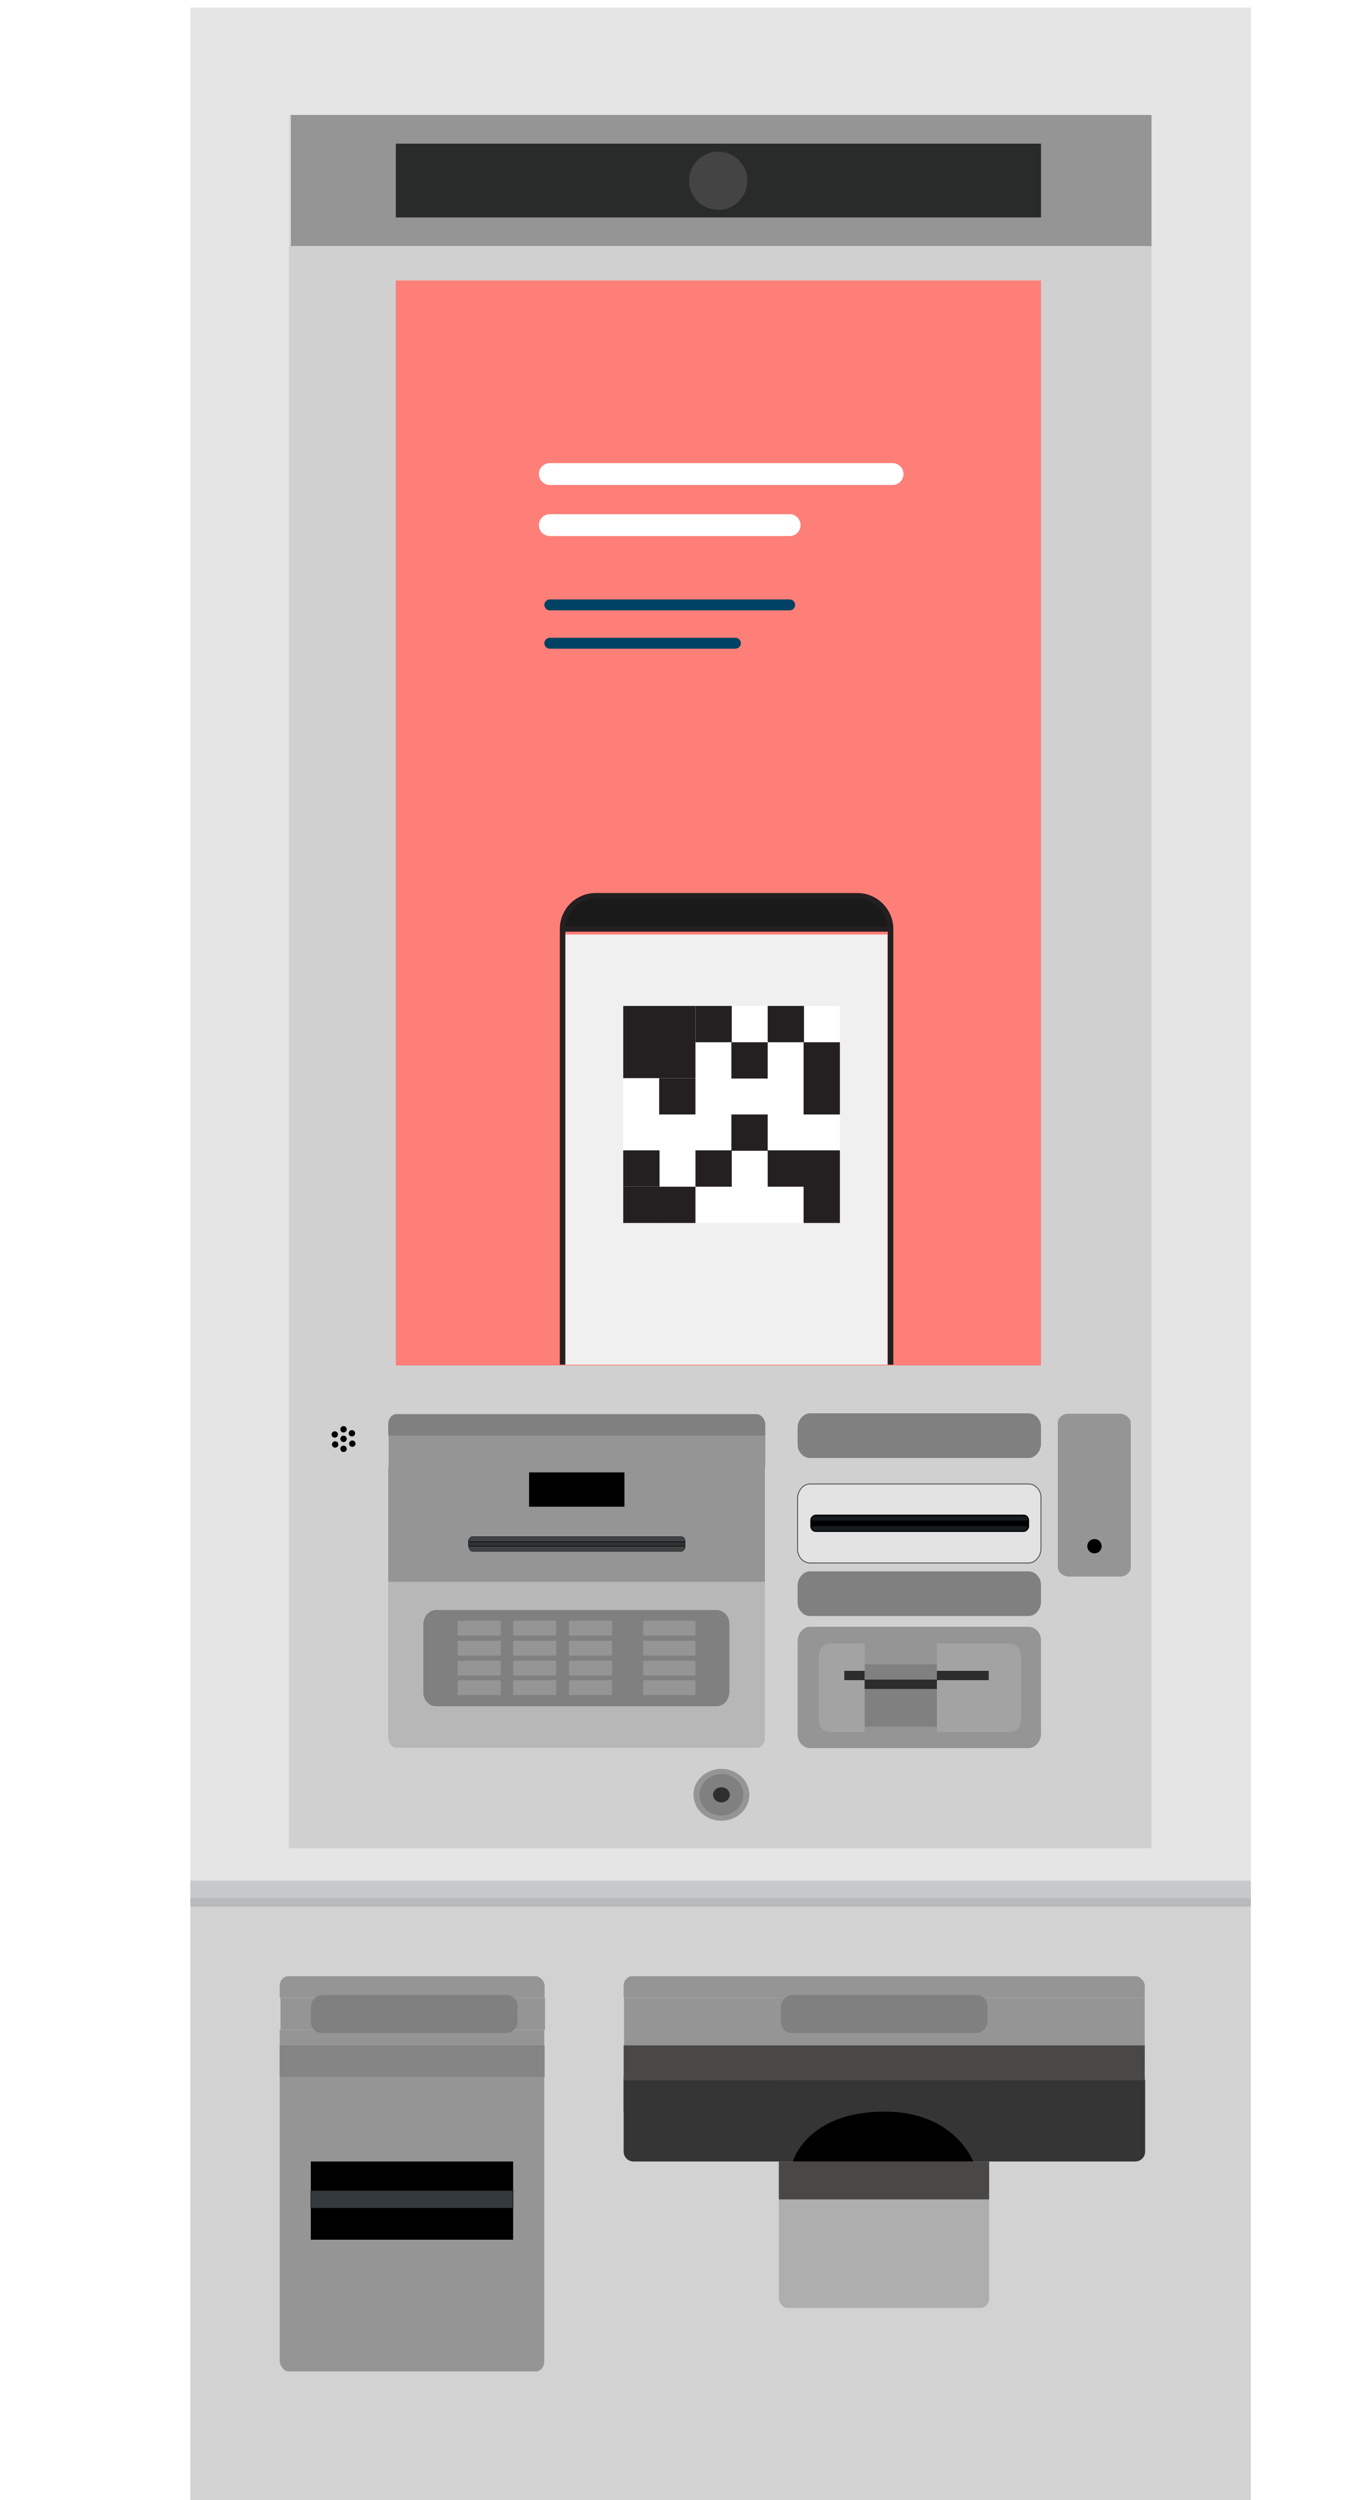 <svg id="ehmx3Ge0dyg1" xmlns="http://www.w3.org/2000/svg" xmlns:xlink="http://www.w3.org/1999/xlink" viewBox="140 0 341.1 626.6" shape-rendering="geometricPrecision" text-rendering="geometricPrecision">
<style><![CDATA[
#ehmx3Ge0dyg222_to {animation: ehmx3Ge0dyg222_to__to 4700ms linear infinite normal forwards}@keyframes ehmx3Ge0dyg222_to__to { 0% {transform: translate(263.17px,778.537px)} 46.17% {transform: translate(263.17px,778.537px)} 65.957% {transform: translate(281.4px,490.347px)} 67.447% {transform: translate(281.4px,497.347px)} 76.596% {transform: translate(281.4px,497.347px)} 93.617% {transform: translate(244.23px,771.293px)} 100% {transform: translate(244.23px,771.293px)}} #ehmx3Ge0dyg235_to {animation: ehmx3Ge0dyg235_to__to 4700ms linear infinite normal forwards}@keyframes ehmx3Ge0dyg235_to__to { 0% {transform: translate(458px,822.086px)} 17.021% {transform: translate(315.3px,469px)} 18.511% {transform: translate(315.3px,475px)} 27.872% {transform: translate(315.3px,475px)} 46.17% {transform: translate(268.6px,820.891px)} 100% {transform: translate(268.6px,820.891px)}}
]]></style>
<defs><rect id="ehmx3Ge0dyg2" width="81.6" height="107.8" rx="0" ry="0"/><path id="ehmx3Ge0dyg3" d="M363.1,232.8h-.5-81.2-.4c0-4.6,3.7-8.3,8.3-8.3h65.6c4.5,0,8.2,3.7,8.2,8.3"/><rect id="ehmx3Ge0dyg4" width="111" height="145.1" rx="0" ry="0"/><rect id="ehmx3Ge0dyg5" width="228.8" height="123.9" rx="0" ry="0"/><rect id="ehmx3Ge0dyg6" width="54.7" height="54.7" rx="0" ry="0"/><rect id="ehmx3Ge0dyg7" width="54.3" height="54.4" rx="0" ry="0"/><rect id="ehmx3Ge0dyg8" width="18.1" height="18.1" rx="0" ry="0"/><rect id="ehmx3Ge0dyg9" width="9.1" height="9.1" rx="0" ry="0"/><rect id="ehmx3Ge0dyg10" width="9.1" height="9.1" rx="0" ry="0"/><rect id="ehmx3Ge0dyg11" width="9.1" height="9.1" rx="0" ry="0"/><rect id="ehmx3Ge0dyg12" width="9.1" height="18.1" rx="0" ry="0"/><rect id="ehmx3Ge0dyg13" width="9.1" height="9.1" rx="0" ry="0"/><polygon id="ehmx3Ge0dyg14" points="332.4,288.3 332.4,297.4 341.4,297.4 341.4,306.5 350.5,306.5 350.5,288.3"/><rect id="ehmx3Ge0dyg15" width="229.5" height="124.8" rx="0" ry="0"/><rect id="ehmx3Ge0dyg16" width="9.1" height="9.1" rx="0" ry="0"/><rect id="ehmx3Ge0dyg17" width="9.1" height="9.1" rx="0" ry="0"/><rect id="ehmx3Ge0dyg18" width="9.1" height="9.1" rx="0" ry="0"/><rect id="ehmx3Ge0dyg19" width="9.1" height="9.1" rx="0" ry="0"/><rect id="ehmx3Ge0dyg20" width="9.1" height="9.1" rx="0" ry="0"/></defs><g><g><rect width="216.2" height="434.4" rx="0" ry="0" transform="translate(212.4 28.8)" fill="none" stroke="#dadada" stroke-width="2.337" stroke-miterlimit="10"/><rect width="215.8" height="32.9" rx="0" ry="0" transform="translate(212.9 28.8)" fill="#959595"/><rect width="161.7" height="18.5" rx="0" ry="0" transform="translate(239.2 36)" fill="#292b2b"/><circle r="7.3" transform="translate(320 45.3)" fill="#444"/><path d="M187.7,1.9v473.9h265.8v-473.9h-265.8Zm241,461.3h-216.3v-434.4h216.2v434.4Z" fill="#e5e5e5"/><rect width="216.2" height="401.5" rx="0" ry="0" transform="translate(212.4 61.7)" fill="#d0d0d1"/><rect width="161.7" height="271.9" rx="0" ry="0" transform="translate(239.2 70.3)" fill="#fe7f78"/><rect width="265.8" height="150.9" rx="0" ry="0" transform="translate(187.7 475.7)" fill="#d2d2d2"/><g><g><path d="M400.9,388.3c-.1,1.9-1.6,3.5-3.3,3.4h-54.4c-1.7.1-3.3-1.4-3.3-3.4v-13c.1-1.9,1.6-3.5,3.3-3.4h54.4c1.7-.1,3.3,1.4,3.3,3.4v13v0Z" fill="#e3e3e3" stroke="#4a4a4a" stroke-width="0.216" stroke-miterlimit="10"/></g><g><path d="M400.9,434.7c-.1,1.9-1.6,3.5-3.3,3.4h-54.4c-1.7.1-3.3-1.4-3.3-3.4v-23.6c.1-1.9,1.6-3.5,3.3-3.4h54.4c1.7-.1,3.3,1.4,3.3,3.4v23.6v0Z" fill="#959595"/></g><g><path d="M407.7,395.1c-1.5-.1-2.7-1.3-2.6-2.5v-35.8c-.1-1.3,1.1-2.5,2.6-2.5h13.1c1.5.1,2.7,1.3,2.6,2.5v35.8c.1,1.3-1.1,2.5-2.6,2.5h-13.1v0Z" fill="#959595"/></g><g><path d="M400.9,401.6c-.1,1.9-1.6,3.5-3.3,3.4h-54.4c-1.7.1-3.3-1.4-3.3-3.4v-4.4c.1-1.9,1.6-3.5,3.3-3.4h54.4c1.7-.1,3.3,1.4,3.3,3.4v4.4v0Z" fill="#808080"/></g><g><path d="M400.9,362c-.1,1.9-1.6,3.5-3.3,3.4h-54.4c-1.7.1-3.3-1.4-3.3-3.4v-4.4c.1-1.9,1.6-3.5,3.3-3.4h54.4c1.7-.1,3.3,1.4,3.3,3.4v4.4v0Z" fill="#808080"/></g><path d="M397.6,382.5c0,.6-.6,1.1-1,1.1h-52.2c-.6,0-1-.6-1-1.1v-1.5c0-.6.6-1.1,1-1.1h52.2c.6,0,1,.6,1,1.1v1.5v0Z" fill="#2a353f" stroke="#000" stroke-width="0.625" stroke-linecap="round" stroke-linejoin="round"/><rect width="54.3" height="1.1" rx="0" ry="0" transform="translate(343.3 381.2)" fill="none" stroke="#000" stroke-width="0.125" stroke-linecap="round" stroke-linejoin="round"/><path d="M397.6,382.4v.2c0,.6-.6,1.1-1,1.1h-52.2c-.6,0-1-.6-1-1.1v-.2h54.2Z" fill="#161b1e" stroke="#000" stroke-width="0.125" stroke-linecap="round" stroke-linejoin="round"/><path d="M397.6,381v.2h-54.3v-.2c0-.6.6-1.1,1-1.1h52.2c.6,0,1.1.4,1.1,1.1Z" fill="#161b1e" stroke="#000" stroke-width="0.125" stroke-linecap="round" stroke-linejoin="round"/><rect width="54.3" height="1.1" rx="0" ry="0" transform="translate(343.3 381.2)" fill="none" stroke="#000" stroke-width="0.125" stroke-linecap="round" stroke-linejoin="round"/><rect width="54.3" height="1.1" rx="0" ry="0" transform="translate(343.3 381.2)" stroke="#000" stroke-width="0.125" stroke-linecap="round" stroke-linejoin="round"/><circle r="0.8" transform="translate(226.1 358.2)"/><circle r="0.8" transform="translate(226.1 360.6)"/><circle r="0.8" transform="translate(226.1 363.1)"/><circle r="0.8" transform="translate(228.2 359.2)"/><circle r="0.8" transform="translate(224 362)"/><circle r="0.8" transform="translate(228.3 361.8)"/><circle r="0.8" transform="translate(223.9 359.5)"/><g><g><path d="M237.3,359.8v-2.9c0-1.5,1.1-2.7,2.4-2.5h89.7c1.2-.1,2.4,1.2,2.4,2.5v2.9h-94.5Z" fill="#808080"/><rect width="94.4" height="8" rx="0" ry="0" transform="translate(237.4 359.8)" fill="#959595"/><path d="M237.3,435.5v-67.8h94.4v67.8c0,1.5-1.1,2.7-2.4,2.5h-89.6c-1.2.2-2.3-1-2.4-2.5Z" fill="#959595"/></g><g><path d="M210.1,500.7v-2.9c0-1.5,1.1-2.7,2.4-2.5h61.6c1.2-.1,2.4,1.2,2.4,2.5v2.9h-66.4Z" fill="#959595"/><rect width="66.3" height="8" rx="0" ry="0" transform="translate(210.3 500.7)" fill="#959595"/><path d="M210.1,591.8v-83.1h66.3v83.1c0,1.5-1.1,2.7-2.4,2.5h-61.5c-1.2.1-2.2-1.1-2.4-2.5Z" fill="#959595"/></g><path d="M237.3,435.5v-39.1h94.4v39.1c0,1.5-1.1,2.7-2.4,2.5h-89.6c-1.2.2-2.3-1-2.4-2.5Z" opacity="0.32" fill="#fff"/></g><rect width="23.9" height="8.6" rx="0" ry="0" transform="translate(272.6 369)"/><g><path d="M322.8,424.2c-.1,1.9-1.6,3.5-3.3,3.4h-70.1c-1.7.1-3.3-1.4-3.3-3.4v-17.3c.1-1.9,1.6-3.5,3.3-3.4h70.1c1.7-.1,3.3,1.4,3.3,3.4v17.3v0Z" fill="#808080"/></g><g><path d="" fill="#808080"/></g><g><rect width="10.8" height="3.7" rx="0" ry="0" transform="translate(254.7 406.2)" fill="#959595"/><rect width="10.8" height="3.7" rx="0" ry="0" transform="translate(254.7 411.2)" fill="#959595"/><rect width="10.8" height="3.7" rx="0" ry="0" transform="translate(254.7 416.2)" fill="#959595"/><rect width="10.8" height="3.7" rx="0" ry="0" transform="translate(254.7 421.1)" fill="#959595"/><rect width="10.8" height="3.7" rx="0" ry="0" transform="translate(268.6 406.2)" fill="#959595"/><rect width="10.8" height="3.7" rx="0" ry="0" transform="translate(268.6 411.2)" fill="#959595"/><rect width="10.8" height="3.7" rx="0" ry="0" transform="translate(268.6 416.2)" fill="#959595"/><rect width="10.8" height="3.7" rx="0" ry="0" transform="translate(268.6 421.1)" fill="#959595"/><rect width="10.8" height="3.7" rx="0" ry="0" transform="translate(282.6 406.2)" fill="#959595"/><rect width="10.8" height="3.7" rx="0" ry="0" transform="translate(282.6 411.2)" fill="#959595"/><rect width="10.8" height="3.7" rx="0" ry="0" transform="translate(282.6 416.2)" fill="#959595"/><rect width="10.8" height="3.7" rx="0" ry="0" transform="translate(282.6 421.1)" fill="#959595"/><rect width="13.1" height="3.7" rx="0" ry="0" transform="translate(301.2 406.2)" fill="#959595"/><rect width="13.1" height="3.7" rx="0" ry="0" transform="translate(301.2 411.2)" fill="#959595"/><rect width="13.1" height="3.7" rx="0" ry="0" transform="translate(301.2 416.2)" fill="#959595"/><rect width="13.1" height="3.7" rx="0" ry="0" transform="translate(301.2 421.1)" fill="#959595"/></g><g><path d="M311.7,387.5v.2c0,.6-.6,1.1-1,1.1h-52.2c-.6,0-1-.6-1-1.1v-.2h54.2Z" opacity="0.67" fill="#161b1e" stroke="#000" stroke-width="0.125" stroke-linecap="round" stroke-linejoin="round"/><path d="M311.7,386.2v.2h-54.3v-.2c0-.6.6-1.1,1-1.1h52.2c.5,0,1.1.3,1.1,1.1Z" opacity="0.67" fill="#161b1e" stroke="#000" stroke-width="0.125" stroke-linecap="round" stroke-linejoin="round"/><rect width="54.3" height="1.1" rx="0" ry="0" transform="translate(257.4 386.4)" opacity="0.67" stroke="#000" stroke-width="0.125" stroke-linecap="round" stroke-linejoin="round"/></g></g><rect width="265.8" height="6.5" rx="0" ry="0" transform="translate(187.7 471.3)" opacity="0.21" fill="#555b5f"/><ellipse rx="7" ry="6.5" transform="translate(320.8 449.8)" fill="#959595"/><ellipse rx="5.5" ry="5.2" transform="translate(320.8 449.8)" fill="#808080"/><ellipse rx="2.1" ry="1.9" transform="translate(320.8 449.8)" fill="#2e2e2e"/><circle r="1.8" transform="translate(414.3 387.5)"/><rect width="50.7" height="19.6" rx="0" ry="0" transform="translate(217.9 541.7)"/><rect width="50.7" height="4.4" rx="0" ry="0" transform="translate(217.9 549)" fill="#34393d" stroke="#000" stroke-width="0.091" stroke-linecap="round" stroke-linejoin="round"/><rect width="66.4" height="7.9" rx="0" ry="0" transform="translate(210.1 512.6)" fill="#858585"/><g><path d="M269.7,506.6c-.1,1.6-1.4,2.9-2.8,2.9h-46.2c-1.5.1-2.8-1.2-2.8-2.9v-3.7c.1-1.6,1.4-2.9,2.8-2.9h46.2c1.5-.1,2.8,1.2,2.8,2.9v3.7v0Z" fill="#808080"/></g><path d="M210.1,497.8v0c0-1.5,1.1-2.7,2.4-2.5h61.6c1.2-.1,2.4,1.2,2.4,2.5v0h-66.4Z" transform="translate(0 0)" fill="#959595"/><g><path d="M335.2,576.1v-75.4h52.7v75.4c0,1.3-1.1,2.4-2.4,2.3h-47.9c-1.2.1-2.2-1-2.4-2.3Z" fill="#aeaeae"/><g><path d="M296.3,500.7v-2.9c0-1.5,1.1-2.7,2.4-2.5h125.8c1.2-.1,2.4,1.2,2.4,2.5v2.9h-130.6Z" fill="#959595"/><rect width="130.5" height="15.9" rx="0" ry="0" transform="translate(296.4 500.7)" fill="#959595"/></g><path d="M296.3,521.3v-.7c0-.4,1.1-.7,2.4-.6h125.8c1.2,0,2.4.3,2.4.6v.7h-130.6Z" fill="#5c5c5c"/><rect width="130.6" height="8.7" rx="0" ry="0" transform="translate(296.3 512.6)" fill="#4a4847"/><rect width="130.6" height="7.9" rx="0" ry="0" transform="translate(296.3 521.3)" fill="#4c4c4c"/><path d="M426.9,521.3h-130.6v17.9c0,1.4,1.1,2.5,2.5,2.5h125.7c1.4,0,2.5-1.1,2.5-2.5v-17.9Z" fill="#353535"/><g><path d="M387.5,506.6c-.1,1.6-1.4,2.9-2.8,2.9h-46.2c-1.5.1-2.8-1.2-2.8-2.9v-3.7c.1-1.6,1.4-2.9,2.8-2.9h46.2c1.5-.1,2.8,1.2,2.8,2.9v3.7v0Z" fill="#808080"/></g><path d="M296.3,497.8v0c0-1.5,1.1-2.7,2.4-2.5h125.8c1.2-.1,2.4,1.2,2.4,2.5v0h-130.6Z" transform="translate(0 0)" fill="#959595"/></g><rect width="52.7" height="9.5" rx="0" ry="0" transform="translate(335.2 541.7)" fill="#4a4847"/><path d="M338.7,541.7c0,0,3.5-12.5,23-12.5c17.6,0,22.2,12.5,22.2,12.5h-45.2Z"/><path d="" fill="none" stroke="#000" stroke-width="2.337" stroke-miterlimit="10"/><rect width="22.3" height="15.6" rx="0" ry="0" transform="translate(356.7 417.1)" fill="#808080"/><path d="M356.7,434.1h-8.5c-1.6.1-3-1.3-3-3.1v-16c.1-1.8,1.5-3.2,3-3.1h8.5" fill="#a4a3a3"/><path d="M374.8,434.1h18.1c1.6.1,3-1.3,3-3.1v-16c-.1-1.8-1.5-3.2-3-3.1h-18.1" fill="#a4a3a3"/><line x1="351.6" y1="419.9" x2="356.7" y2="419.9" fill="none" stroke="#2c2c2c" stroke-width="2.337" stroke-miterlimit="10"/><line x1="374.8" y1="419.9" x2="387.8" y2="419.9" fill="none" stroke="#2c2c2c" stroke-width="2.337" stroke-miterlimit="10"/><line x1="356.7" y1="422.1" x2="374.8" y2="422.1" fill="none" stroke="#2c2c2c" stroke-width="2.337" stroke-miterlimit="10"/></g><g><line x1="277.8" y1="118.8" x2="363.7" y2="118.8" fill="none" stroke="#fff" stroke-width="5.472" stroke-linecap="round" stroke-linejoin="round" stroke-miterlimit="10"/><line x1="277.8" y1="131.6" x2="337.9" y2="131.6" fill="none" stroke="#fff" stroke-width="5.472" stroke-linecap="round" stroke-linejoin="round" stroke-miterlimit="10"/><line x1="277.8" y1="151.6" x2="337.9" y2="151.6" fill="none" stroke="#004263" stroke-width="2.736" stroke-linecap="round" stroke-linejoin="round" stroke-miterlimit="10"/><line x1="277.8" y1="161.2" x2="324.3" y2="161.2" fill="none" stroke="#004263" stroke-width="2.736" stroke-linecap="round" stroke-linejoin="round" stroke-miterlimit="10"/><g><g clip-path="url(#ehmx3Ge0dyg131)"><rect width="84.7" height="112.4" rx="0" ry="0" transform="translate(279.3 232.7)" fill="#f0f0f0"/><clipPath id="ehmx3Ge0dyg131"><use width="81.6" height="107.8" xlink:href="#ehmx3Ge0dyg2" transform="translate(280.8 234.2)"/></clipPath></g></g><g><g clip-path="url(#ehmx3Ge0dyg136)"><rect width="85.2" height="11.4" rx="0" ry="0" transform="translate(279.4 223)" fill="#1a1a1a"/><clipPath id="ehmx3Ge0dyg136"><use width="82.1" height="8.3" xlink:href="#ehmx3Ge0dyg3"/></clipPath></g></g><path d="M281,342v-109.2c0-4.6,3.7-8.3,8.3-8.3h65.6c4.6,0,8.3,3.8,8.3,8.3v109.2" fill="none" stroke="#241f20" stroke-width="1.383" stroke-miterlimit="10"/><line x1="281.4" y1="232.8" x2="362.6" y2="232.8" fill="none" stroke="#241f20" stroke-width="1.383" stroke-miterlimit="10"/><g><g clip-path="url(#ehmx3Ge0dyg220)"><g><g clip-path="url(#ehmx3Ge0dyg218)"><g><g><g clip-path="url(#ehmx3Ge0dyg216)"><g><g clip-path="url(#ehmx3Ge0dyg150)"><rect width="57.4" height="57.4" rx="0" ry="0" transform="translate(294.6 250.6)" fill="#fff"/><clipPath id="ehmx3Ge0dyg150"><use width="54.3" height="54.4" xlink:href="#ehmx3Ge0dyg7" transform="translate(296.2 252.1)"/></clipPath></g></g><g><g clip-path="url(#ehmx3Ge0dyg155)"><rect width="21.2" height="21.2" rx="0" ry="0" transform="translate(294.6 250.6)" fill="#241f20"/><clipPath id="ehmx3Ge0dyg155"><use width="18.1" height="18.1" xlink:href="#ehmx3Ge0dyg8" transform="translate(296.2 252.1)"/></clipPath></g></g><g><g clip-path="url(#ehmx3Ge0dyg160)"><rect width="12.1" height="12.1" rx="0" ry="0" transform="translate(312.7 250.6)" fill="#241f20"/><clipPath id="ehmx3Ge0dyg160"><use width="9.1" height="9.1" xlink:href="#ehmx3Ge0dyg9" transform="translate(314.3 252.1)"/></clipPath></g></g><g><g clip-path="url(#ehmx3Ge0dyg165)"><rect width="12.1" height="12.1" rx="0" ry="0" transform="translate(321.8 259.6)" fill="#241f20"/><clipPath id="ehmx3Ge0dyg165"><use width="9.1" height="9.1" xlink:href="#ehmx3Ge0dyg10" transform="translate(323.3 261.2)"/></clipPath></g></g><g><g clip-path="url(#ehmx3Ge0dyg170)"><rect width="12.1" height="12.1" rx="0" ry="0" transform="translate(330.8 250.6)" fill="#241f20"/><clipPath id="ehmx3Ge0dyg170"><use width="9.1" height="9.1" xlink:href="#ehmx3Ge0dyg11" transform="translate(332.4 252.1)"/></clipPath></g></g><g><g clip-path="url(#ehmx3Ge0dyg175)"><rect width="12.1" height="21.2" rx="0" ry="0" transform="translate(339.9 259.6)" fill="#241f20"/><clipPath id="ehmx3Ge0dyg175"><use width="9.1" height="18.1" xlink:href="#ehmx3Ge0dyg12" transform="translate(341.4 261.2)"/></clipPath></g></g><g><g clip-path="url(#ehmx3Ge0dyg180)"><rect width="12.1" height="12.1" rx="0" ry="0" transform="translate(321.8 277.7)" fill="#241f20"/><clipPath id="ehmx3Ge0dyg180"><use width="9.1" height="9.1" xlink:href="#ehmx3Ge0dyg13" transform="translate(323.3 279.3)"/></clipPath></g></g><g><g clip-path="url(#ehmx3Ge0dyg189)"><g><g clip-path="url(#ehmx3Ge0dyg187)"><rect width="21.2" height="21.2" rx="0" ry="0" transform="translate(330.8 286.8)" fill="#241f20"/><clipPath id="ehmx3Ge0dyg187"><use width="229.5" height="124.8" xlink:href="#ehmx3Ge0dyg15" transform="translate(137.4 221.1)"/></clipPath></g></g><clipPath id="ehmx3Ge0dyg189"><use width="18.1" height="18.2" xlink:href="#ehmx3Ge0dyg14"/></clipPath></g></g><g><g clip-path="url(#ehmx3Ge0dyg194)"><rect width="12.1" height="12.1" rx="0" ry="0" transform="translate(312.7 286.8)" fill="#241f20"/><clipPath id="ehmx3Ge0dyg194"><use width="9.1" height="9.1" xlink:href="#ehmx3Ge0dyg16" transform="translate(314.3 288.3)"/></clipPath></g></g><g><g clip-path="url(#ehmx3Ge0dyg199)"><rect width="12.1" height="12.1" rx="0" ry="0" transform="translate(303.7 268.7)" fill="#241f20"/><clipPath id="ehmx3Ge0dyg199"><use width="9.1" height="9.1" xlink:href="#ehmx3Ge0dyg17" transform="translate(305.2 270.2)"/></clipPath></g></g><g><g clip-path="url(#ehmx3Ge0dyg204)"><rect width="12.1" height="12.1" rx="0" ry="0" transform="translate(294.6 286.8)" fill="#241f20"/><clipPath id="ehmx3Ge0dyg204"><use width="9.1" height="9.1" xlink:href="#ehmx3Ge0dyg18" transform="translate(296.2 288.3)"/></clipPath></g></g><g><g clip-path="url(#ehmx3Ge0dyg209)"><rect width="12.1" height="12.1" rx="0" ry="0" transform="translate(303.7 295.9)" fill="#241f20"/><clipPath id="ehmx3Ge0dyg209"><use width="9.1" height="9.1" xlink:href="#ehmx3Ge0dyg19" transform="translate(305.2 297.4)"/></clipPath></g></g><g><g clip-path="url(#ehmx3Ge0dyg214)"><rect width="12.1" height="12.1" rx="0" ry="0" transform="translate(294.6 295.9)" fill="#241f20"/><clipPath id="ehmx3Ge0dyg214"><use width="9.1" height="9.1" xlink:href="#ehmx3Ge0dyg20" transform="translate(296.2 297.4)"/></clipPath></g></g><clipPath id="ehmx3Ge0dyg216"><use width="54.7" height="54.7" xlink:href="#ehmx3Ge0dyg6" transform="translate(296 251.9)"/></clipPath></g></g></g><clipPath id="ehmx3Ge0dyg218"><use width="228.8" height="123.9" xlink:href="#ehmx3Ge0dyg5" transform="translate(137.6 221.3)"/></clipPath></g></g><clipPath id="ehmx3Ge0dyg220"><use width="111" height="145.1" xlink:href="#ehmx3Ge0dyg4" transform="translate(262.8 196.8)"/></clipPath></g></g></g></g><g id="ehmx3Ge0dyg222_to" transform="translate(263.17,778.537)"><g transform="translate(-282.932,-490.348)"><g><g><g><path d="M313.4,362.2v107.6c0,.9-.2,1.8-.4,2.6h-56.6c-.3-.8-.5-1.7-.4-2.6v-107.6c0-.8.2-1.6.4-2.3h56.7c.2.8.3,1.6.3,2.3Z" fill="#1a1a1a"/><path d="M313,359.9h-56.7c1-3.4,4.2-5.7,7.7-5.7h41.3c3.6-.1,6.7,2.3,7.7,5.7Z" fill="#1a1a1a"/><path d="M256.3,472.3h56.6c-1,3.3-4.2,5.6-7.7,5.6h-41.2c-3.5,0-6.6-2.3-7.7-5.6Z" fill="#1a1a1a"/></g><g><path d="M312.9,472.3c-1,3.3-4.2,5.6-7.7,5.6h-41.2c-3.5,0-6.6-2.3-7.7-5.6-.3-.8-.5-1.7-.4-2.6v-107.5c0-.8.2-1.6.4-2.3c1-3.4,4.2-5.7,7.7-5.7h41.3c3.5,0,6.7,2.3,7.7,5.7.2.7.4,1.5.4,2.3v107.6c.1.8-.2,1.6-.5,2.5Z" fill="none" stroke="#231f20" stroke-width="0.361" stroke-miterlimit="10"/><polyline points="256.2,359.9 256.2,359.9 313,359.9" fill="none" stroke="#231f20" stroke-width="0.361" stroke-miterlimit="10"/><polyline points="256.2,472.3 256.3,472.3 312.9,472.3" fill="none" stroke="#231f20" stroke-width="0.361" stroke-miterlimit="10"/></g></g><circle r="3.9" transform="translate(269.9 369.9)" fill="#b1b1b1"/></g><path d="M320.9,419.6c0,0-1.3-6.5-7.8-4.9l3.4-1.1c3.6-1.4,5.6-5.3,4.5-9c0,0-1.4-7-8.5-4.8l-49.9,16-3.5-12.1c-1-3.7-4.8-6-8.5-5.1h-.1c-.1,0-.2.1-.3.1l-.6.2c-3.8,1.4-5.9,5.6-4.7,9.4l6.8,23.6-.2,194.6h47l.2-167.6l12.7-4c3.5-1.2,5.6-4.9,4.6-8.5-.3-1.3-1-2.5-1.9-3.5l.9-.2c3.5-1.2,5.6-4.9,4.6-8.5c0,0-.9-4.7-5.4-4.8l2.2-.7c3.7-1.4,5.7-5.4,4.5-9.1Z" fill="#b1b1b1"/></g></g><g id="ehmx3Ge0dyg235_to" transform="translate(458,822.086)"><g transform="translate(-300.5,-440.75)"><ellipse rx="15.5" ry="15.5" transform="translate(124.3 375.1)" fill="#acacac"/><g><path d="M498.4,626.4l-64-.3-65.4.4-103.8-96.8c-23.2,5.3-85.7-9.6-92.4-29.9l20.8-29.5.2-.2c26.9-30.2,75.3-57.4,75.3-57.4l3.7-10h23.2c1.2,1.1,2.3,2.8,2.5,4.7l5.6,36.2c.9,6.7,4.5,12.8,10,16.9L498.4,626.4Z" fill="#acacac"/><path d="M269.1,412.8c0,0-48.2,27.2-75.3,57.4L239,406.1c10.3,0,20.7,2.3,30.1,6.7Z" fill="#808080"/></g><g><g><path d="M245.9,267.1v234.9h-.2l-.6-.2h-119.3v-234.7l.8-.2h118.5l.8.2Z" fill="#cfd0d0"/><path d="M245.9,267.1l-.6-.2h-118.7l-.8.2c0-6.7,5.3-12.1,12.1-12.1v0h95.8c6.7,0,12.1,5.3,12.1,12c.1-.1.1-.1.1.1Z" fill="#333"/><path d="M245,501.9l.6.2c-.2,6.5-5.6,11.5-12.1,11.5h-95.8c-6.5-.2-11.7-5.1-12.1-11.5l.8-.2h118.6v0Z" fill="#333"/></g><g><path d="M245.7,501.9c-.2,6.5-5.6,11.5-12.1,11.5h-95.8c-6.5-.2-11.7-5.1-12.1-11.5h-.2v-234.8c0-6.7,5.3-12.1,12.1-12.1v0h95.8c6.7,0,12.1,5.3,12.1,12c0,.2,0,.2,0,.2v234.8l.2-.1v0v0Z" fill="none" stroke="#333" stroke-width="0.668" stroke-miterlimit="10"/><line x1="126.5" y1="266.9" x2="245.1" y2="266.9" fill="none" stroke="#231f20" stroke-width="0.668" stroke-miterlimit="10"/><line x1="126.8" y1="501.9" x2="245" y2="501.9" fill="none" stroke="#231f20" stroke-width="0.668" stroke-miterlimit="10"/></g><rect width="79.3" height="79.3" rx="0" ry="0" transform="translate(145.8 344.5)" fill="#fff"/><g><polygon points="145.8,344.5 145.8,370.9 159,370.9 159,384.1 172.2,384.1 172.2,357.7 185.4,357.7 185.4,344.5" fill="#231f20"/><rect width="13.1" height="13.1" rx="0" ry="0" transform="translate(185.4 357.7)" fill="#231f20"/><rect width="13.1" height="13.1" rx="0" ry="0" transform="translate(198.6 344.5)" fill="#231f20"/><rect width="13.1" height="26.4" rx="0" ry="0" transform="translate(211.8 357.7)" fill="#231f20"/><polygon points="198.6,384.1 185.4,384.1 185.4,397.4 198.6,397.4 198.6,410.7 211.8,410.7 211.8,423.8 225.1,423.8 225.1,397.4 198.6,397.4" fill="#231f20"/><rect width="13.1" height="13.1" rx="0" ry="0" transform="translate(172.2 397.4)" fill="#231f20"/><polygon points="159,397.4 145.8,397.4 145.8,423.8 172.2,423.8 172.2,410.7 159,410.7" fill="#231f20"/></g></g><g><g><path d="M124.8,437.5c8.1,0,14.9,6.7,14.9,14.9v.2c0,3.9-1.6,7.8-4.4,10.6s-6.5,4.4-10.6,4.4h-7c-8.1,0-14.9-6.7-14.9-14.9v-.2c0-3.9,1.6-7.8,4.4-10.6s6.5-4.4,10.6-4.4h7Z" fill="#acacac"/><path d="M124.8,470.3c8.1,0,14.9,6.7,14.9,14.9v.2c0,3.9-1.6,7.8-4.4,10.6s-6.5,4.4-10.6,4.4h-7c-8.1,0-14.9-6.5-14.9-14.8c0,0,0,0,0-.2c0-3.9,1.6-7.8,4.4-10.6s6.5-4.4,10.6-4.4l7-.1v0Z" fill="#acacac"/><path d="M118.5,403c8.7,0,15.9,7.2,15.9,15.9s-7.2,15.9-15.9,15.9-15.9-7.2-15.9-15.9v0c.1-8.8,7.1-15.9,15.9-15.9-.1,0,0,0,0,0Z" fill="#acacac"/></g></g><path d="M253.2,346.7l42.9,56-26.9,10-33.3-48.5c-3.9-3.9-6.7-13.1-3-16.9l3.3-3.3c3.8-4.2,13-1.2,17,2.7Z" fill="#acacac"/></g></g></svg>
